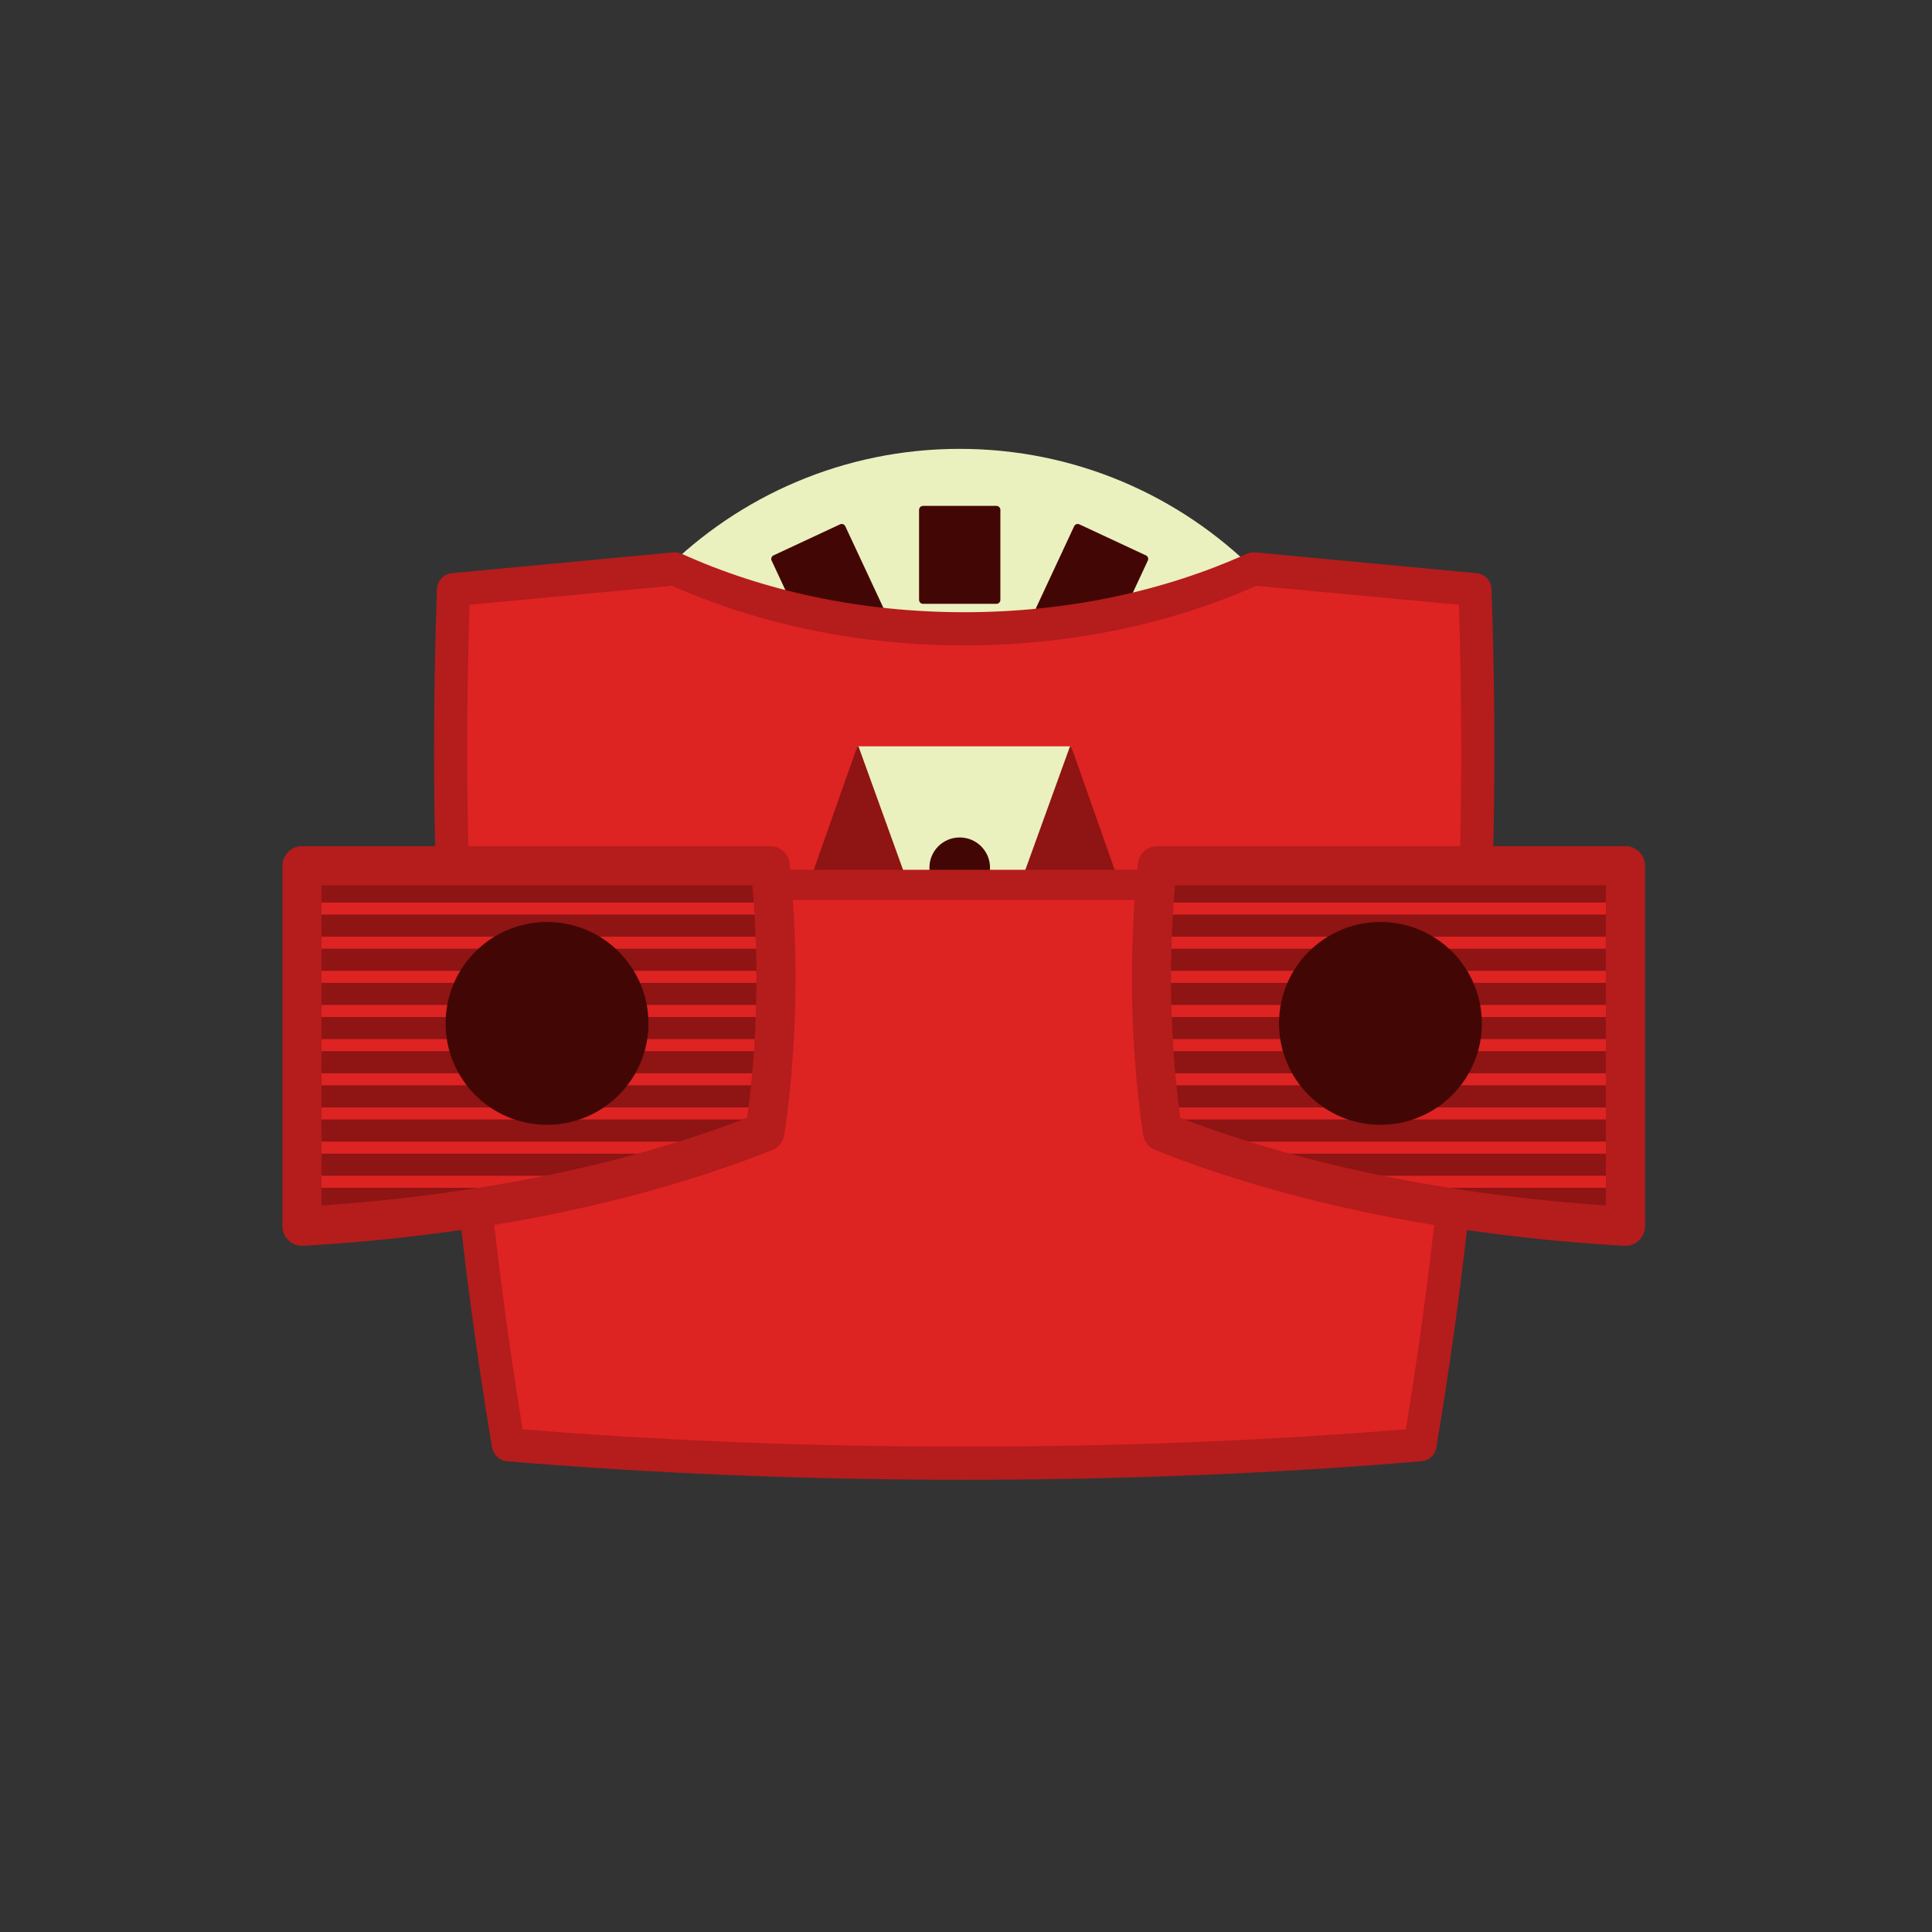 <?xml version="1.0" encoding="UTF-8" standalone="no"?>
<!-- Created with Inkscape (http://www.inkscape.org/) -->

<svg
   xmlns:dc="http://purl.org/dc/elements/1.1/"
   xmlns:cc="http://creativecommons.org/ns#"
   xmlns:rdf="http://www.w3.org/1999/02/22-rdf-syntax-ns#"
   xmlns:svg="http://www.w3.org/2000/svg"
   xmlns="http://www.w3.org/2000/svg"
   xmlns:sodipodi="http://sodipodi.sourceforge.net/DTD/sodipodi-0.dtd"
   xmlns:inkscape="http://www.inkscape.org/namespaces/inkscape"
   height="200"
   width="200"
   viewBox="0 0 200 200"
   id="svg2"
   version="1.1"
   inkscape:version="0.91 r13725"
   sodipodi:docname="flitspaal.svg">
  <rect x="0" y="0" width="200" height="200" fill="#333333" stroke="none"/>
  <defs
     id="defs8">
    <g
       id="g3218">
      <symbol
         id="glyph0-0"
         overflow="visible"
         style="overflow:visible">
        <path
           id="path3221"
           d="m 0,0 6,0 0,-8.406 -6,0 z m 3,-4.734 -2.047,-3.062 4.094,0 z m 0.359,0.531 2.047,-3.062 0,6.125 z M 0.953,-0.594 3,-3.656 l 2.047,3.062 z m -0.359,-6.672 2.047,3.062 -2.047,3.062 z m 0,0"
           style="stroke:none"
           inkscape:connector-curvature="0" />
      </symbol>
      <symbol
         id="glyph0-1"
         overflow="visible"
         style="overflow:visible">
        <path
           id="path3224"
           d="m 2.828,0 1.031,0 0,-7.797 -0.906,0 -1.703,0.906 0.203,0.812 1.359,-0.734 0.016,0 z m 0,0"
           style="stroke:none"
           inkscape:connector-curvature="0" />
      </symbol>
      <symbol
         id="glyph0-2"
         overflow="visible"
         style="overflow:visible">
        <path
           id="path3227"
           d="m 1.328,0.125 c 0.453,0 0.719,-0.312 0.719,-0.75 0,-0.438 -0.281,-0.75 -0.703,-0.75 -0.422,0 -0.719,0.312 -0.719,0.75 0,0.438 0.281,0.75 0.688,0.75 z m 0,0"
           style="stroke:none"
           inkscape:connector-curvature="0" />
      </symbol>
      <symbol
         id="glyph0-3"
         overflow="visible"
         style="overflow:visible">
        <path
           id="path3230"
           d=""
           style="stroke:none"
           inkscape:connector-curvature="0" />
      </symbol>
      <symbol
         id="glyph0-4"
         overflow="visible"
         style="overflow:visible">
        <path
           id="path3233"
           d="m 4.844,-8.516 0,3.469 -0.031,0 C 4.547,-5.516 3.953,-5.938 3.062,-5.938 c -1.422,0 -2.625,1.188 -2.609,3.125 0,1.75 1.078,2.938 2.484,2.938 0.953,0 1.656,-0.484 1.984,-1.141 l 0.016,0 L 4.984,0 5.938,0 C 5.906,-0.391 5.891,-0.984 5.891,-1.5 l 0,-7.016 z m 0,6.078 c 0,0.172 -0.016,0.312 -0.062,0.453 C 4.594,-1.188 3.953,-0.719 3.234,-0.719 2.094,-0.719 1.531,-1.688 1.531,-2.875 c 0,-1.281 0.641,-2.234 1.734,-2.234 0.797,0 1.359,0.547 1.516,1.219 0.047,0.141 0.062,0.312 0.062,0.453 z m 0,0"
           style="stroke:none"
           inkscape:connector-curvature="0" />
      </symbol>
      <symbol
         id="glyph0-5"
         overflow="visible"
         style="overflow:visible">
        <path
           id="path3236"
           d="m 5.547,-2.719 c 0.016,-0.094 0.031,-0.266 0.031,-0.484 0,-1.062 -0.5,-2.734 -2.391,-2.734 -1.703,0 -2.734,1.375 -2.734,3.125 0,1.75 1.078,2.938 2.859,2.938 0.922,0 1.562,-0.203 1.938,-0.359 L 5.062,-1 c -0.391,0.172 -0.844,0.297 -1.609,0.297 -1.047,0 -1.969,-0.578 -1.984,-2.016 z m -4.078,-0.75 c 0.094,-0.734 0.562,-1.719 1.625,-1.719 1.188,0 1.484,1.047 1.469,1.719 z m 0,0"
           style="stroke:none"
           inkscape:connector-curvature="0" />
      </symbol>
      <symbol
         id="glyph0-6"
         overflow="visible"
         style="overflow:visible">
        <path
           id="path3239"
           d="M 4.844,-1.016 C 4.531,-0.875 4.141,-0.719 3.547,-0.719 c -1.156,0 -2.016,-0.828 -2.016,-2.172 0,-1.219 0.719,-2.203 2.047,-2.203 0.578,0 0.969,0.141 1.219,0.281 l 0.25,-0.812 C 4.75,-5.766 4.203,-5.922 3.578,-5.922 c -1.891,0 -3.125,1.297 -3.125,3.078 0,1.781 1.141,2.969 2.891,2.969 0.781,0 1.391,-0.203 1.672,-0.344 z m 0,0"
           style="stroke:none"
           inkscape:connector-curvature="0" />
      </symbol>
      <symbol
         id="glyph0-7"
         overflow="visible"
         style="overflow:visible">
        <path
           id="path3242"
           d="m 0.875,0 1.047,0 0,-3.094 c 0,-0.188 0.016,-0.344 0.047,-0.5 0.141,-0.781 0.672,-1.344 1.422,-1.344 0.141,0 0.25,0 0.359,0.031 l 0,-1 C 3.641,-5.922 3.562,-5.938 3.438,-5.938 c -0.703,0 -1.344,0.484 -1.594,1.266 l -0.062,0 L 1.75,-5.812 l -0.922,0 C 0.859,-5.266 0.875,-4.688 0.875,-4 Z m 0,0"
           style="stroke:none"
           inkscape:connector-curvature="0" />
      </symbol>
      <symbol
         id="glyph0-8"
         overflow="visible"
         style="overflow:visible">
        <path
           id="path3245"
           d="m 4.953,-3.562 c 0,-1.172 -0.422,-2.375 -2.203,-2.375 -0.734,0 -1.438,0.203 -1.906,0.516 l 0.234,0.688 c 0.406,-0.25 0.969,-0.422 1.516,-0.422 1.188,0 1.312,0.859 1.312,1.344 l 0,0.109 c -2.234,0 -3.484,0.766 -3.484,2.172 0,0.828 0.594,1.656 1.781,1.656 0.828,0 1.438,-0.406 1.766,-0.859 l 0.047,0 L 4.094,0 5.047,0 c -0.062,-0.391 -0.094,-0.891 -0.094,-1.391 z M 3.938,-1.953 c 0,0.109 -0.031,0.219 -0.062,0.328 -0.172,0.5 -0.641,0.984 -1.406,0.984 -0.531,0 -1,-0.328 -1,-1.016 0,-1.125 1.312,-1.328 2.469,-1.312 z m 0,0"
           style="stroke:none"
           inkscape:connector-curvature="0" />
      </symbol>
      <symbol
         id="glyph0-9"
         overflow="visible"
         style="overflow:visible">
        <path
           id="path3248"
           d="m 0.469,-0.281 c 0.406,0.25 1,0.406 1.625,0.406 1.391,0 2.172,-0.719 2.172,-1.75 0,-0.859 -0.516,-1.359 -1.516,-1.75 -0.766,-0.281 -1.109,-0.5 -1.109,-0.984 0,-0.422 0.344,-0.781 0.969,-0.781 0.547,0 0.969,0.188 1.188,0.328 L 4.062,-5.578 C 3.75,-5.766 3.234,-5.938 2.641,-5.938 c -1.25,0 -2,0.766 -2,1.703 0,0.688 0.484,1.266 1.531,1.641 0.781,0.297 1.078,0.562 1.078,1.062 0,0.484 -0.359,0.875 -1.125,0.875 -0.531,0 -1.078,-0.219 -1.391,-0.422 z m 0,0"
           style="stroke:none"
           inkscape:connector-curvature="0" />
      </symbol>
      <symbol
         id="glyph0-10"
         overflow="visible"
         style="overflow:visible">
        <path
           id="path3251"
           d="m 0.875,0 1.062,0 0,-3.5 c 0,-0.203 0,-0.359 0.062,-0.516 0.203,-0.562 0.734,-1.047 1.422,-1.047 1,0 1.344,0.797 1.344,1.719 l 0,3.344 1.047,0 0,-3.453 c 0,-2 -1.234,-2.484 -2.016,-2.484 -0.406,0 -0.766,0.125 -1.078,0.297 -0.328,0.188 -0.594,0.438 -0.766,0.75 l -0.016,0 0,-3.625 -1.062,0 z m 0,0"
           style="stroke:none"
           inkscape:connector-curvature="0" />
      </symbol>
      <symbol
         id="glyph0-11"
         overflow="visible"
         style="overflow:visible">
        <path
           id="path3254"
           d="m 5.516,0 0,-0.875 -3.5,0 0,-0.031 0.625,-0.562 c 1.641,-1.594 2.688,-2.75 2.688,-4.188 0,-1.125 -0.703,-2.281 -2.391,-2.281 -0.891,0 -1.672,0.344 -2.203,0.797 l 0.328,0.75 c 0.359,-0.312 0.953,-0.672 1.656,-0.672 1.172,0 1.547,0.734 1.547,1.531 0,1.172 -0.906,2.188 -2.891,4.078 l -0.828,0.812 0,0.641 z m 0,0"
           style="stroke:none"
           inkscape:connector-curvature="0" />
      </symbol>
      <symbol
         id="glyph0-12"
         overflow="visible"
         style="overflow:visible">
        <path
           id="path3257"
           d="m 1.922,-8.516 -1.047,0 0,8.516 1.047,0 0,-2.188 0.531,-0.594 L 4.469,0 5.75,0 3.188,-3.422 l 2.25,-2.391 -1.281,0 -1.703,2.016 C 2.297,-3.594 2.094,-3.344 1.938,-3.141 l -0.016,0 z m 0,0"
           style="stroke:none"
           inkscape:connector-curvature="0" />
      </symbol>
      <symbol
         id="glyph0-13"
         overflow="visible"
         style="overflow:visible">
        <path
           id="path3260"
           d="m 0.875,0 1.062,0 0,-8.516 -1.062,0 z m 0,0"
           style="stroke:none"
           inkscape:connector-curvature="0" />
      </symbol>
      <symbol
         id="glyph0-14"
         overflow="visible"
         style="overflow:visible">
        <path
           id="path3263"
           d="m 5.828,-4.219 c 0,-0.703 0.031,-1.172 0.047,-1.594 l -0.922,0 -0.047,0.875 -0.016,0 c -0.266,-0.469 -0.812,-1 -1.812,-1 -1.344,0 -2.625,1.109 -2.625,3.078 0,1.609 1.031,2.828 2.469,2.828 0.906,0 1.531,-0.422 1.859,-0.969 l 0.016,0 0,0.656 c 0,1.453 -0.781,2.031 -1.875,2.031 -0.719,0 -1.312,-0.219 -1.703,-0.469 l -0.266,0.812 c 0.469,0.312 1.25,0.484 1.938,0.484 C 3.625,2.516 4.438,2.344 5,1.812 5.562,1.312 5.828,0.484 5.828,-0.844 Z m -1.047,1.75 c 0,0.172 -0.016,0.375 -0.078,0.562 -0.234,0.672 -0.812,1.078 -1.469,1.078 -1.141,0 -1.703,-0.953 -1.703,-2.094 0,-1.344 0.719,-2.188 1.719,-2.188 0.766,0 1.281,0.5 1.484,1.109 0.047,0.141 0.047,0.297 0.047,0.484 z m 0,0"
           style="stroke:none"
           inkscape:connector-curvature="0" />
      </symbol>
      <symbol
         id="glyph0-15"
         overflow="visible"
         style="overflow:visible">
        <path
           id="path3266"
           d="m 0.5,-0.391 c 0.391,0.25 1.156,0.516 2.031,0.516 1.875,0 2.844,-1.078 2.844,-2.328 0,-1.094 -0.781,-1.812 -1.734,-2.016 l 0,-0.016 c 0.953,-0.344 1.438,-1.031 1.438,-1.844 0,-0.938 -0.703,-1.859 -2.234,-1.859 -0.844,0 -1.625,0.312 -2.047,0.609 l 0.281,0.766 c 0.344,-0.234 0.938,-0.516 1.562,-0.516 0.969,0 1.375,0.547 1.375,1.172 0,0.922 -0.984,1.328 -1.75,1.328 l -0.578,0 0,0.781 0.578,0 c 1.016,0 2,0.469 2.016,1.562 0.016,0.656 -0.406,1.516 -1.766,1.516 -0.734,0 -1.422,-0.297 -1.719,-0.5 z m 0,0"
           style="stroke:none"
           inkscape:connector-curvature="0" />
      </symbol>
      <symbol
         id="glyph0-16"
         overflow="visible"
         style="overflow:visible">
        <path
           id="path3269"
           d="m 1.109,-6.875 0,1.062 -0.891,0 0,0.812 0.891,0 0,3.156 c 0,0.688 0.109,1.203 0.422,1.516 0.25,0.297 0.641,0.453 1.125,0.453 0.422,0 0.734,-0.062 0.938,-0.156 L 3.547,-0.812 C 3.391,-0.766 3.234,-0.75 2.938,-0.75 2.359,-0.75 2.141,-1.156 2.141,-1.875 l 0,-3.125 1.516,0 0,-0.812 -1.516,0 0,-1.391 z m 0,0"
           style="stroke:none"
           inkscape:connector-curvature="0" />
      </symbol>
      <symbol
         id="glyph0-17"
         overflow="visible"
         style="overflow:visible">
        <path
           id="path3272"
           d="m 0.875,0 1.062,0 0,-3.484 c 0,-0.188 0.016,-0.375 0.062,-0.5 0.188,-0.594 0.719,-1.078 1.422,-1.078 1,0 1.344,0.781 1.344,1.719 l 0,3.344 1.047,0 0,-3.469 c 0,-1.984 -1.234,-2.469 -2.047,-2.469 -0.953,0 -1.625,0.531 -1.922,1.094 l -0.016,0 -0.062,-0.969 -0.938,0 C 0.859,-5.328 0.875,-4.844 0.875,-4.234 Z m 0,0"
           style="stroke:none"
           inkscape:connector-curvature="0" />
      </symbol>
      <symbol
         id="glyph0-18"
         overflow="visible"
         style="overflow:visible">
        <path
           id="path3275"
           d="m 1.938,0 0,-5.812 -1.062,0 0,5.812 z M 1.406,-8.094 c -0.391,0 -0.656,0.281 -0.656,0.656 0,0.359 0.266,0.641 0.625,0.641 0.422,0 0.688,-0.281 0.672,-0.641 0,-0.375 -0.25,-0.656 -0.641,-0.656 z m 0,0"
           style="stroke:none"
           inkscape:connector-curvature="0" />
      </symbol>
      <symbol
         id="glyph0-19"
         overflow="visible"
         style="overflow:visible">
        <path
           id="path3278"
           d="m 4.797,0 0,-2.125 1.094,0 0,-0.828 -1.094,0 0,-4.844 -1.141,0 -3.469,4.984 0,0.688 3.609,0 0,2.125 z M 1.25,-2.953 1.25,-2.969 3.156,-5.625 C 3.375,-5.984 3.562,-6.328 3.797,-6.781 l 0.047,0 C 3.812,-6.375 3.797,-5.969 3.797,-5.562 l 0,2.609 z m 0,0"
           style="stroke:none"
           inkscape:connector-curvature="0" />
      </symbol>
      <symbol
         id="glyph0-20"
         overflow="visible"
         style="overflow:visible">
        <path
           id="path3281"
           d="M 0.156,-5.812 2.359,0 3.375,0 l 2.281,-5.812 -1.109,0 -1.125,3.266 c -0.188,0.531 -0.359,1.016 -0.5,1.484 l -0.031,0 c -0.125,-0.469 -0.281,-0.953 -0.469,-1.484 L 1.281,-5.812 Z m 0,0"
           style="stroke:none"
           inkscape:connector-curvature="0" />
      </symbol>
      <symbol
         id="glyph0-21"
         overflow="visible"
         style="overflow:visible">
        <path
           id="path3284"
           d="m 3.344,-5.938 c -1.609,0 -2.891,1.141 -2.891,3.078 0,1.844 1.219,2.984 2.781,2.984 C 4.641,0.125 6.125,-0.797 6.125,-2.953 6.125,-4.734 5,-5.938 3.344,-5.938 Z M 3.312,-5.141 c 1.25,0 1.734,1.234 1.734,2.219 0,1.312 -0.75,2.266 -1.766,2.266 -1.031,0 -1.75,-0.969 -1.75,-2.234 0,-1.109 0.531,-2.25 1.781,-2.25 z m 0,0"
           style="stroke:none"
           inkscape:connector-curvature="0" />
      </symbol>
      <symbol
         id="glyph0-22"
         overflow="visible"
         style="overflow:visible">
        <path
           id="path3287"
           d="M 0.219,-5.812 1.969,0 2.922,0 3.859,-2.766 C 4.062,-3.391 4.25,-3.984 4.391,-4.688 l 0.031,0 C 4.562,-4 4.734,-3.422 4.938,-2.766 L 5.812,0 l 0.969,0 1.875,-5.812 -1.047,0 -0.828,2.922 c -0.188,0.688 -0.344,1.297 -0.438,1.875 l -0.047,0 C 6.172,-1.594 6,-2.203 5.781,-2.906 L 4.891,-5.812 4,-5.812 3.047,-2.859 C 2.859,-2.219 2.656,-1.594 2.531,-1.016 l -0.031,0 c -0.109,-0.594 -0.266,-1.188 -0.438,-1.844 L 1.297,-5.812 Z m 0,0"
           style="stroke:none"
           inkscape:connector-curvature="0" />
      </symbol>
      <symbol
         id="glyph0-23"
         overflow="visible"
         style="overflow:visible">
        <path
           id="path3290"
           d="m 0.875,2.375 1.047,0 0,-3.156 0.016,0 C 2.297,-0.203 2.969,0.125 3.734,0.125 5.094,0.125 6.375,-0.906 6.375,-2.984 6.375,-4.75 5.312,-5.938 3.906,-5.938 c -0.938,0 -1.625,0.422 -2.062,1.125 l -0.016,0 -0.047,-1 -0.953,0 C 0.859,-5.25 0.875,-4.656 0.875,-3.906 Z m 1.047,-5.734 c 0,-0.141 0.031,-0.297 0.062,-0.438 0.219,-0.781 0.891,-1.297 1.609,-1.297 1.109,0 1.719,0.984 1.719,2.156 0,1.328 -0.641,2.234 -1.766,2.234 -0.75,0 -1.391,-0.5 -1.578,-1.234 C 1.938,-2.062 1.922,-2.203 1.922,-2.359 Z m 0,0"
           style="stroke:none"
           inkscape:connector-curvature="0" />
      </symbol>
      <symbol
         id="glyph0-24"
         overflow="visible"
         style="overflow:visible">
        <path
           id="path3293"
           d="m 5.203,-7.797 -3.734,0 L 0.953,-4.062 C 1.25,-4.094 1.594,-4.141 2.047,-4.141 c 1.547,0 2.219,0.719 2.234,1.734 0,1.031 -0.844,1.688 -1.844,1.688 -0.703,0 -1.344,-0.234 -1.672,-0.438 L 0.5,-0.344 C 0.875,-0.109 1.594,0.125 2.453,0.125 c 1.688,0 2.906,-1.141 2.906,-2.656 0,-0.984 -0.516,-1.656 -1.125,-2 C 3.75,-4.828 3.156,-4.953 2.562,-4.953 c -0.297,0 -0.469,0.016 -0.641,0.047 l 0.297,-2 2.984,0 z m 0,0"
           style="stroke:none"
           inkscape:connector-curvature="0" />
      </symbol>
      <symbol
         id="glyph0-25"
         overflow="visible"
         style="overflow:visible">
        <path
           id="path3296"
           d="m 0.875,0 1.031,0 0,-3.5 c 0,-0.188 0.031,-0.359 0.078,-0.516 0.172,-0.531 0.656,-1.062 1.312,-1.062 0.812,0 1.219,0.672 1.219,1.594 l 0,3.484 1.031,0 0,-3.594 c 0,-0.188 0.031,-0.375 0.078,-0.516 0.188,-0.516 0.656,-0.969 1.25,-0.969 0.859,0 1.266,0.672 1.266,1.797 l 0,3.281 1.031,0 0,-3.422 c 0,-2.016 -1.141,-2.516 -1.906,-2.516 -0.562,0 -0.938,0.141 -1.297,0.406 -0.234,0.172 -0.453,0.438 -0.641,0.75 l -0.031,0 c -0.25,-0.672 -0.844,-1.156 -1.641,-1.156 -0.953,0 -1.5,0.516 -1.812,1.062 l -0.047,0 L 1.75,-5.812 l -0.922,0 C 0.859,-5.328 0.875,-4.844 0.875,-4.234 Z m 0,0"
           style="stroke:none"
           inkscape:connector-curvature="0" />
      </symbol>
      <symbol
         id="glyph0-26"
         overflow="visible"
         style="overflow:visible">
        <path
           id="path3299"
           d="m 5.734,-5.812 -1.047,0 0,3.562 c 0,0.203 -0.047,0.391 -0.109,0.547 C 4.391,-1.234 3.906,-0.75 3.188,-0.75 2.234,-0.75 1.891,-1.484 1.891,-2.594 l 0,-3.219 -1.047,0 0,3.406 c 0,2.031 1.094,2.531 2,2.531 1.031,0 1.641,-0.609 1.922,-1.078 l 0.016,0 L 4.844,0 5.781,0 C 5.75,-0.453 5.734,-0.984 5.734,-1.578 Z m 0,0"
           style="stroke:none"
           inkscape:connector-curvature="0" />
      </symbol>
      <symbol
         id="glyph0-27"
         overflow="visible"
         style="overflow:visible">
        <path
           id="path3302"
           d="m 0.797,0.484 3.359,-8.703 -0.812,0 -3.359,8.703 z m 0,0"
           style="stroke:none"
           inkscape:connector-curvature="0" />
      </symbol>
      <symbol
         id="glyph0-28"
         overflow="visible"
         style="overflow:visible">
        <path
           id="path3305"
           d="m 4.984,-7.922 c -0.188,0 -0.453,0.016 -0.766,0.062 -0.984,0.125 -1.844,0.516 -2.484,1.156 -0.781,0.766 -1.328,1.969 -1.328,3.516 0,2.031 1.094,3.312 2.766,3.312 1.609,0 2.594,-1.312 2.594,-2.734 0,-1.531 -0.984,-2.531 -2.359,-2.531 -0.859,0 -1.516,0.406 -1.875,0.906 l -0.047,0 c 0.188,-1.281 1.062,-2.5 2.719,-2.781 C 4.5,-7.062 4.781,-7.062 4.984,-7.062 Z m -1.812,7.234 c -1.109,0 -1.703,-0.938 -1.719,-2.234 0,-0.188 0.047,-0.344 0.125,-0.469 0.281,-0.562 0.875,-0.953 1.5,-0.953 0.984,0 1.609,0.672 1.609,1.781 0,1.125 -0.609,1.875 -1.5,1.875 z m 0,0"
           style="stroke:none"
           inkscape:connector-curvature="0" />
      </symbol>
      <symbol
         id="glyph0-29"
         overflow="visible"
         style="overflow:visible">
        <path
           id="path3308"
           d="M -0.438,2.531 C 0.125,2.531 0.906,2.344 1.375,1.875 1.891,1.344 2.062,0.609 2.062,-0.516 l 0,-5.297 -1.047,0 0,4.891 c 0,1.391 -0.109,1.859 -0.406,2.188 -0.25,0.266 -0.672,0.406 -1.156,0.438 z m 1.984,-10.625 C 1.156,-8.094 0.875,-7.812 0.875,-7.438 c 0,0.344 0.25,0.641 0.656,0.641 0.406,0 0.672,-0.297 0.656,-0.641 0,-0.375 -0.25,-0.656 -0.641,-0.656 z m 0,0"
           style="stroke:none"
           inkscape:connector-curvature="0" />
      </symbol>
      <symbol
         id="glyph0-30"
         overflow="visible"
         style="overflow:visible">
        <path
           id="path3311"
           d="m 0.688,-7.797 0,0.875 3.812,0 0,0.016 L 1.109,0 l 1.094,0 3.406,-7.109 0,-0.688 z m 0,0"
           style="stroke:none"
           inkscape:connector-curvature="0" />
      </symbol>
      <symbol
         id="glyph0-31"
         overflow="visible"
         style="overflow:visible">
        <path
           id="path3314"
           d="m 0.219,0 4.719,0 0,-0.844 -3.406,0 0,-0.016 c 0.266,-0.297 0.516,-0.594 0.75,-0.922 L 4.875,-5.141 4.891,-5.812 l -4.438,0 0,0.859 3.141,0 0,0.016 c -0.25,0.312 -0.5,0.594 -0.75,0.906 l -2.625,3.422 z m 0,0"
           style="stroke:none"
           inkscape:connector-curvature="0" />
      </symbol>
      <symbol
         id="glyph0-32"
         overflow="visible"
         style="overflow:visible">
        <path
           id="path3317"
           d="M 1.984,-4.062 C 1.031,-3.656 0.438,-2.969 0.438,-1.984 c 0,1.141 0.984,2.109 2.625,2.109 1.484,0 2.656,-0.906 2.656,-2.266 0,-0.938 -0.609,-1.625 -1.578,-2.016 l 0,-0.031 c 0.953,-0.453 1.281,-1.172 1.281,-1.828 0,-0.969 -0.75,-1.922 -2.266,-1.922 -1.375,0 -2.406,0.844 -2.406,2.078 0,0.672 0.359,1.344 1.234,1.75 z m 1.094,3.422 c -0.984,0 -1.594,-0.688 -1.547,-1.484 0,-0.75 0.484,-1.344 1.391,-1.609 1.062,0.297 1.719,0.766 1.719,1.703 0,0.797 -0.609,1.391 -1.562,1.391 z m 0.016,-6.531 c 0.953,0 1.328,0.641 1.328,1.266 0,0.703 -0.516,1.188 -1.188,1.422 -0.906,-0.25 -1.5,-0.656 -1.5,-1.438 0,-0.672 0.484,-1.25 1.359,-1.25 z m 0,0"
           style="stroke:none"
           inkscape:connector-curvature="0" />
      </symbol>
      <symbol
         id="glyph0-33"
         overflow="visible"
         style="overflow:visible">
        <path
           id="path3320"
           d="m 4.844,2.375 1.047,0 0,-6.594 c 0,-0.594 0.016,-1.094 0.031,-1.594 l -0.984,0 -0.047,0.875 -0.016,0 c -0.297,-0.562 -0.891,-1 -1.797,-1 -1.219,0 -2.625,0.953 -2.625,3.125 0,1.766 1.109,2.938 2.469,2.938 0.938,0 1.578,-0.453 1.891,-1.031 l 0.031,0 z m 0,-4.734 c 0,0.156 -0.047,0.359 -0.094,0.5 -0.234,0.734 -0.828,1.156 -1.516,1.156 -1.156,0 -1.703,-1.016 -1.703,-2.172 0,-1.297 0.656,-2.219 1.75,-2.219 0.781,0 1.344,0.547 1.5,1.188 0.047,0.141 0.062,0.312 0.062,0.453 z m 0,0"
           style="stroke:none"
           inkscape:connector-curvature="0" />
      </symbol>
      <symbol
         id="glyph1-0"
         overflow="visible"
         style="overflow:visible">
        <path
           id="path3323"
           d="m 0.422,0 0,-6.875 6.031,0 0,6.875 z m 5.609,-0.422 0,-6.031 -5.172,0 0,6.031 z m 0,0"
           style="stroke:none"
           inkscape:connector-curvature="0" />
      </symbol>
      <symbol
         id="glyph1-1"
         overflow="visible"
         style="overflow:visible">
        <path
           id="path3326"
           d="m 1.656,-1.453 c 0,0.406 -0.027,0.695 -0.078,0.859 -0.023,0.086 -0.055,0.164 -0.094,0.234 -0.043,0.062 -0.094,0.125 -0.156,0.188 -0.105,0.094 -0.23,0.164 -0.375,0.203 -0.148,0.039 -0.324,0.062 -0.531,0.062 l -0.328,0 0,-0.797 0.047,0.016 0.109,0 c 0.195,0 0.332,-0.047 0.406,-0.141 0.082,-0.094 0.125,-0.289 0.125,-0.594 l 0,-3.766 0.875,0 z m 0,0"
           style="stroke:none"
           inkscape:connector-curvature="0" />
      </symbol>
      <symbol
         id="glyph1-2"
         overflow="visible"
         style="overflow:visible">
        <path
           id="path3329"
           d="m 3.156,-1.625 c 0,0.605 -0.109,1.047 -0.328,1.328 -0.219,0.273 -0.57,0.406 -1.047,0.406 -0.469,0 -0.812,-0.133 -1.031,-0.406 C 0.539,-0.578 0.438,-1.02 0.438,-1.625 l 0,-3.562 0.875,0 0,3.719 c 0,0.281 0.035,0.48 0.109,0.594 0.07,0.117 0.191,0.172 0.359,0.172 0.164,0 0.289,-0.055 0.375,-0.172 0.031,-0.062 0.055,-0.141 0.078,-0.234 0.02,-0.102 0.031,-0.238 0.031,-0.406 l 0,-3.672 0.891,0 z m 0,0"
           style="stroke:none"
           inkscape:connector-curvature="0" />
      </symbol>
      <symbol
         id="glyph1-3"
         overflow="visible"
         style="overflow:visible">
        <path
           id="path3332"
           d="M 0.234,-1.359 1.031,-1.469 c 0.039,0.262 0.109,0.461 0.203,0.594 0.102,0.125 0.234,0.188 0.391,0.188 0.145,0 0.266,-0.047 0.359,-0.141 0.094,-0.094 0.141,-0.219 0.141,-0.375 0,-0.281 -0.312,-0.695 -0.938,-1.25 l -0.203,-0.188 C 0.773,-2.828 0.613,-3.035 0.5,-3.266 0.395,-3.504 0.344,-3.75 0.344,-4 c 0,-0.363 0.117,-0.664 0.359,-0.906 0.125,-0.113 0.258,-0.203 0.406,-0.266 0.156,-0.062 0.328,-0.094 0.516,-0.094 0.363,0 0.648,0.109 0.859,0.328 0.219,0.211 0.352,0.512 0.406,0.906 l -0.797,0.125 C 2.07,-4.113 2.016,-4.27 1.922,-4.375 c -0.086,-0.113 -0.188,-0.172 -0.312,-0.172 -0.137,0 -0.246,0.047 -0.328,0.141 -0.086,0.094 -0.125,0.219 -0.125,0.375 0,0.137 0.035,0.273 0.109,0.406 0.07,0.125 0.238,0.309 0.5,0.547 L 1.938,-2.922 C 2.613,-2.305 2.953,-1.75 2.953,-1.25 c 0,0.387 -0.125,0.711 -0.375,0.969 -0.25,0.25 -0.57,0.375 -0.953,0.375 -0.398,0 -0.719,-0.125 -0.969,-0.375 C 0.414,-0.539 0.273,-0.898 0.234,-1.359 Z m 0,0"
           style="stroke:none"
           inkscape:connector-curvature="0" />
      </symbol>
      <symbol
         id="glyph1-4"
         overflow="visible"
         style="overflow:visible">
        <path
           id="path3335"
           d="m 0.953,0 0,-4.406 -0.859,0 0,-0.781 2.594,0 0,0.781 -0.859,0 0,4.406 z m 0,0"
           style="stroke:none"
           inkscape:connector-curvature="0" />
      </symbol>
      <symbol
         id="glyph1-5"
         overflow="visible"
         style="overflow:visible">
        <path
           id="path3338"
           d="m 0.438,0 0,-5.188 1.156,0 0.578,2.734 c 0.02,0.105 0.039,0.258 0.062,0.453 0.02,0.117 0.035,0.242 0.047,0.375 0.008,0.125 0.016,0.234 0.016,0.328 0,-0.102 0.004,-0.191 0.016,-0.266 0.008,-0.281 0.016,-0.422 0.016,-0.422 0.02,-0.207 0.039,-0.367 0.062,-0.484 L 3,-5.188 l 1.125,0 0,5.188 -0.797,0 0,-3.344 0.016,-0.344 0.047,-0.781 -0.062,0.438 L 3.188,-3.375 2.5,0 2.062,0 1.375,-3.375 1.234,-4.031 1.156,-4.469 1.203,-3.688 1.219,-3.344 1.234,0 Z m 0,0"
           style="stroke:none"
           inkscape:connector-curvature="0" />
      </symbol>
      <symbol
         id="glyph1-6"
         overflow="visible"
         style="overflow:visible">
        <path
           id="path3341"
           d="m 1.203,-1.922 0.703,0 L 1.547,-4.344 Z M 0.062,0 l 0.953,-5.188 1.094,0 L 3.031,0 2.188,0 2.031,-1.125 1.062,-1.125 0.906,0 Z m 0,0"
           style="stroke:none"
           inkscape:connector-curvature="0" />
      </symbol>
      <symbol
         id="glyph1-7"
         overflow="visible"
         style="overflow:visible">
        <path
           id="path3344"
           d="m 1.312,-2.859 0.078,0.016 0.125,0 c 0.32,0 0.551,-0.062 0.688,-0.188 0.133,-0.133 0.203,-0.359 0.203,-0.672 0,-0.27 -0.07,-0.469 -0.203,-0.594 -0.137,-0.125 -0.352,-0.188 -0.641,-0.188 l -0.219,0 L 1.312,-4.469 Z M 3.297,0 l -0.875,0 -0.625,-2.156 -0.172,0.016 -0.312,0 0,2.141 -0.875,0 0,-5.188 1.156,0 c 0.332,0 0.582,0.023 0.75,0.062 0.164,0.043 0.312,0.117 0.438,0.219 0.156,0.117 0.281,0.289 0.375,0.516 0.094,0.219 0.141,0.465 0.141,0.734 0,0.312 -0.062,0.586 -0.188,0.812 -0.117,0.23 -0.293,0.414 -0.531,0.547 z m 0,0"
           style="stroke:none"
           inkscape:connector-curvature="0" />
      </symbol>
      <symbol
         id="glyph1-8"
         overflow="visible"
         style="overflow:visible">
        <path
           id="path3347"
           d="m 0.453,0 0,-5.188 0.875,0 0,5.188 z m 0,0"
           style="stroke:none"
           inkscape:connector-curvature="0" />
      </symbol>
      <symbol
         id="glyph1-9"
         overflow="visible"
         style="overflow:visible">
        <path
           id="path3350"
           d="m 0.438,0 0,-5.188 2.375,0 0,0.812 -1.5,0 0,1.297 1.156,0 0,0.812 -1.156,0 0,1.453 1.594,0 0,0.812 z m 0,0"
           style="stroke:none"
           inkscape:connector-curvature="0" />
      </symbol>
      <symbol
         id="glyph1-10"
         overflow="visible"
         style="overflow:visible">
        <path
           id="path3353"
           d="m 1.312,-0.766 0.219,0 c 0.176,0 0.305,-0.008 0.391,-0.031 0.094,-0.031 0.164,-0.082 0.219,-0.156 0.094,-0.133 0.164,-0.332 0.219,-0.594 C 2.379,-1.68 2.395,-1.832 2.406,-2 c 0.008,-0.176 0.016,-0.375 0.016,-0.594 0,-0.438 -0.023,-0.785 -0.062,-1.047 -0.043,-0.258 -0.117,-0.457 -0.219,-0.594 -0.043,-0.07 -0.117,-0.125 -0.219,-0.156 C 1.828,-4.422 1.695,-4.438 1.531,-4.438 l -0.219,0 z M 0.438,0 l 0,-5.188 1.078,0 c 0.344,0 0.613,0.043 0.812,0.125 0.195,0.074 0.363,0.199 0.5,0.375 0.156,0.211 0.27,0.48 0.344,0.812 0.082,0.336 0.125,0.762 0.125,1.281 0,0.523 -0.039,0.949 -0.109,1.281 -0.074,0.336 -0.195,0.605 -0.359,0.812 -0.137,0.18 -0.305,0.309 -0.5,0.391 C 2.129,-0.035 1.859,0 1.516,0 Z m 0,0"
           style="stroke:none"
           inkscape:connector-curvature="0" />
      </symbol>
    </g>
    <filter
       height="1"
       width="1"
       y="0"
       x="0"
       filterUnits="objectBoundingBox"
       id="alpha">
      <feColorMatrix
         id="feColorMatrix3356"
         values="0 0 0 0 1 0 0 0 0 1 0 0 0 0 1 0 0 0 1 0"
         in="SourceGraphic"
         type="matrix" />
    </filter>
    <mask
       id="mask0">
      <g
         id="g3359"
         style="filter:url(#alpha)">
        <rect
           id="rect3361"
           style="fill:#000000;fill-opacity:0.5;stroke:none"
           height="841.89"
           width="595.276"
           y="0"
           x="0" />
      </g>
    </mask>
    <clipPath
       id="clip2">
      <path
         id="path3364"
         d="m 0.457,0.395 53.562,0 0,34.41 -53.562,0 z m 0,0"
         inkscape:connector-curvature="0" />
    </clipPath>
    <clipPath
       id="clip1">
      <rect
         id="rect3367"
         height="35"
         width="55"
         x="0"
         y="0" />
    </clipPath>
    <g
       clip-path="url(#clip1)"
       id="surface7274">
      <g
         id="g3370"
         clip-path="url(#clip2)"
         style="clip-rule:nonzero">
        <path
           id="path3372"
           d="m 16.484,33.668 c -0.75,0.66 -1.848,1.156 -2.695,1.137 -0.633,0 -1.219,-0.152 -1.746,-0.426 C 4.957,30.844 0.414,24.914 0.457,19.016 0.453,14.16 3.18,9.594 8.012,6.098 12.828,2.621 19.656,0.387 27.238,0.395 c 7.578,-0.008 14.406,2.227 19.223,5.703 4.832,3.496 7.559,8.062 7.555,12.918 0.047,5.898 -4.496,11.828 -11.562,15.352 -0.551,0.285 -1.133,0.438 -1.766,0.438 -0.805,0.02 -1.836,-0.426 -2.578,-1.035 L 36.395,33.027 31.816,29.836 28.727,29.035 24.148,28.875 21.594,30.793 18.293,33.027 Z m 0,0"
           style="fill:#0c5982;fill-opacity:1;fill-rule:nonzero;stroke:none"
           inkscape:connector-curvature="0" />
      </g>
    </g>
    <mask
       id="mask1">
      <g
         id="g3375"
         style="filter:url(#alpha)">
        <rect
           id="rect3377"
           style="fill:#000000;fill-opacity:0.7;stroke:none"
           height="841.89"
           width="595.276"
           y="0"
           x="0" />
      </g>
    </mask>
    <clipPath
       id="clip4">
      <path
         id="path3380"
         d="m 0.59,0.07 32.594,0 0,38.977 -32.594,0 z m 0,0"
         inkscape:connector-curvature="0" />
    </clipPath>
    <clipPath
       id="clip3">
      <rect
         id="rect3383"
         height="40"
         width="34"
         x="0"
         y="0" />
    </clipPath>
    <g
       clip-path="url(#clip3)"
       id="surface7277">
      <path
         id="path3386"
         d="m 18.359,38.082 -0.074,-36.664 -0.238,0 0.07,36.664 z m 0,0"
         style="fill:#858a7f;fill-opacity:1;fill-rule:nonzero;stroke:none"
         inkscape:connector-curvature="0" />
      <path
         id="path3388"
         d="m 19.676,38.023 -0.07,-36.672 -0.242,0 0.07,36.672 z m 0,0"
         style="fill:#858a7f;fill-opacity:1;fill-rule:nonzero;stroke:none"
         inkscape:connector-curvature="0" />
      <path
         id="path3390"
         d="m 20.988,37.73 -0.066,-36.031 -0.242,0 0.066,36.031 z m 0,0"
         style="fill:#858a7f;fill-opacity:1;fill-rule:nonzero;stroke:none"
         inkscape:connector-curvature="0" />
      <path
         id="path3392"
         d="m 22.305,37.379 -0.066,-35.336 -0.238,0 0.062,35.34 z m 0,0"
         style="fill:#858a7f;fill-opacity:1;fill-rule:nonzero;stroke:none"
         inkscape:connector-curvature="0" />
      <path
         id="path3394"
         d="M 23.617,36.621 23.555,2.801 23.316,2.797 23.375,36.621 Z m 0,0"
         style="fill:#858a7f;fill-opacity:1;fill-rule:nonzero;stroke:none"
         inkscape:connector-curvature="0" />
      <path
         id="path3396"
         d="M 24.934,35.516 24.871,3.375 l -0.242,0 0.062,32.141 z m 0,0"
         style="fill:#858a7f;fill-opacity:1;fill-rule:nonzero;stroke:none"
         inkscape:connector-curvature="0" />
      <path
         id="path3398"
         d="m 26.246,34.879 -0.055,-30.461 -0.242,0 0.055,30.457 z m 0,0"
         style="fill:#858a7f;fill-opacity:1;fill-rule:nonzero;stroke:none"
         inkscape:connector-curvature="0" />
      <path
         id="path3400"
         d="m 27.559,32.957 -0.051,-26.977 -0.238,-0.004 0.051,26.98 z m 0,0"
         style="fill:#858a7f;fill-opacity:1;fill-rule:nonzero;stroke:none"
         inkscape:connector-curvature="0" />
      <path
         id="path3402"
         d="m 28.871,31.219 -0.047,-24.488 -0.238,0.004 0.043,24.48 z m 0,0"
         style="fill:#858a7f;fill-opacity:1;fill-rule:nonzero;stroke:none"
         inkscape:connector-curvature="0" />
      <path
         id="path3404"
         d="m 30.184,29.586 -0.039,-20.363 -0.238,0.004 0.039,20.363 z m 0,0"
         style="fill:#858a7f;fill-opacity:1;fill-rule:nonzero;stroke:none"
         inkscape:connector-curvature="0" />
      <path
         id="path3406"
         d="m 17.043,38.316 c 0,0 -0.059,-30.039 -0.07,-36.898 l -0.238,-0.004 c 0.004,3.438 0.023,12.66 0.039,21.023 0.016,8.367 0.027,15.863 0.027,15.879 z m 0,0"
         style="fill:#858a7f;fill-opacity:1;fill-rule:nonzero;stroke:none"
         inkscape:connector-curvature="0" />
      <path
         id="path3408"
         d="m 15.727,38.141 -0.07,-36.664 -0.238,0 0.066,36.668 z m 0,0"
         style="fill:#858a7f;fill-opacity:1;fill-rule:nonzero;stroke:none"
         inkscape:connector-curvature="0" />
      <path
         id="path3410"
         d="m 14.41,37.914 -0.066,-36.316 -0.242,0.004 0.066,36.312 z m 0,0"
         style="fill:#858a7f;fill-opacity:1;fill-rule:nonzero;stroke:none"
         inkscape:connector-curvature="0" />
      <path
         id="path3412"
         d="m 13.098,37.512 -0.07,-35.738 -0.242,0 0.07,35.734 z m 0,0"
         style="fill:#858a7f;fill-opacity:1;fill-rule:nonzero;stroke:none"
         inkscape:connector-curvature="0" />
      <path
         id="path3414"
         d="m 11.773,37.109 -0.059,-34.695 -0.242,-0.004 0.062,34.695 z m 0,0"
         style="fill:#858a7f;fill-opacity:1;fill-rule:nonzero;stroke:none"
         inkscape:connector-curvature="0" />
      <path
         id="path3416"
         d="m 10.461,36.645 -0.062,-33.707 -0.242,0 0.062,33.707 z m 0,0"
         style="fill:#858a7f;fill-opacity:1;fill-rule:nonzero;stroke:none"
         inkscape:connector-curvature="0" />
      <path
         id="path3418"
         d="m 9.145,35.602 c 0,0 -0.043,-23.234 -0.059,-32.137 l 0,-0.004 -0.242,0.004 c 0.016,8.902 0.059,32.141 0.059,32.141 z m 0,0"
         style="fill:#858a7f;fill-opacity:1;fill-rule:nonzero;stroke:none"
         inkscape:connector-curvature="0" />
      <path
         id="path3420"
         d="M 7.824,35.086 7.77,4.164 l -0.242,0 0.059,30.922 z m 0,0"
         style="fill:#858a7f;fill-opacity:1;fill-rule:nonzero;stroke:none"
         inkscape:connector-curvature="0" />
      <path
         id="path3422"
         d="m 6.508,33.922 c 0,0 -0.031,-17.895 -0.051,-27.668 l -0.242,0 c 0.02,9.777 0.055,27.672 0.051,27.672 z m 0,0"
         style="fill:#858a7f;fill-opacity:1;fill-rule:nonzero;stroke:none"
         inkscape:connector-curvature="0" />
      <path
         id="path3424"
         d="M 5.191,31.492 5.145,7.879 l -0.238,0 0.043,23.613 z m 0,0"
         style="fill:#858a7f;fill-opacity:1;fill-rule:nonzero;stroke:none"
         inkscape:connector-curvature="0" />
      <path
         id="path3426"
         d="m 3.867,29.988 -0.035,-19.785 -0.238,0 0.039,19.785 z m 0,0"
         style="fill:#858a7f;fill-opacity:1;fill-rule:nonzero;stroke:none"
         inkscape:connector-curvature="0" />
      <path
         id="path3428"
         d="m 28.082,5.93 0,-0.238 -22.047,0.043 0,0.238 z m 0,0"
         style="fill:#858a7f;fill-opacity:1;fill-rule:nonzero;stroke:none"
         inkscape:connector-curvature="0" />
      <path
         id="path3430"
         d="m 28.312,7.25 0,-0.246 -22.855,0.047 -0.004,0.242 z m 0,0"
         style="fill:#858a7f;fill-opacity:1;fill-rule:nonzero;stroke:none"
         inkscape:connector-curvature="0" />
      <path
         id="path3432"
         d="m 29.301,8.559 0,-0.238 -25.062,0.047 0,0.242 z m 0,0"
         style="fill:#858a7f;fill-opacity:1;fill-rule:nonzero;stroke:none"
         inkscape:connector-curvature="0" />
      <path
         id="path3434"
         d="m 30.406,9.875 0,-0.242 L 3.312,9.688 3.316,9.926 Z m 0,0"
         style="fill:#858a7f;fill-opacity:1;fill-rule:nonzero;stroke:none"
         inkscape:connector-curvature="0" />
      <path
         id="path3436"
         d="M 30.934,11.191 30.93,10.949 3.086,11 l 0,0.242 z m 0,0"
         style="fill:#858a7f;fill-opacity:1;fill-rule:nonzero;stroke:none"
         inkscape:connector-curvature="0" />
      <path
         id="path3438"
         d="m 31.227,12.504 0,-0.238 -28.723,0.051 0,0.242 z m 0,0"
         style="fill:#858a7f;fill-opacity:1;fill-rule:nonzero;stroke:none"
         inkscape:connector-curvature="0" />
      <path
         id="path3440"
         d="m 31.629,13.82 0.004,-0.242 -29.473,0.059 0,0.238 z m 0,0"
         style="fill:#858a7f;fill-opacity:1;fill-rule:nonzero;stroke:none"
         inkscape:connector-curvature="0" />
      <path
         id="path3442"
         d="m 31.867,15.133 0,-0.238 -29.879,0.059 0.004,0.234 z m 0,0"
         style="fill:#858a7f;fill-opacity:1;fill-rule:nonzero;stroke:none"
         inkscape:connector-curvature="0" />
      <path
         id="path3444"
         d="m 32.508,16.449 0,-0.242 -30.922,0.059 0,0.242 z m 0,0"
         style="fill:#858a7f;fill-opacity:1;fill-rule:nonzero;stroke:none"
         inkscape:connector-curvature="0" />
      <path
         id="path3446"
         d="m 32.336,17.766 0,-0.238 -30.805,0.059 0,0.238 z m 0,0"
         style="fill:#858a7f;fill-opacity:1;fill-rule:nonzero;stroke:none"
         inkscape:connector-curvature="0" />
      <path
         id="path3448"
         d="m 32.516,19.082 -0.004,-0.242 -31.098,0.055 0.004,0.246 z m 0,0"
         style="fill:#858a7f;fill-opacity:1;fill-rule:nonzero;stroke:none"
         inkscape:connector-curvature="0" />
      <path
         id="path3450"
         d="m 32.574,20.395 0,-0.238 -31.098,0.055 0,0.242 z m 0,0"
         style="fill:#858a7f;fill-opacity:1;fill-rule:nonzero;stroke:none"
         inkscape:connector-curvature="0" />
      <path
         id="path3452"
         d="m 32.402,21.711 0,-0.242 -30.75,0.059 0,0.242 z m 0,0"
         style="fill:#858a7f;fill-opacity:1;fill-rule:nonzero;stroke:none"
         inkscape:connector-curvature="0" />
      <path
         id="path3454"
         d="m 32.059,23.027 0,-0.238 -30.461,0.055 0,0.238 z m 0,0"
         style="fill:#858a7f;fill-opacity:1;fill-rule:nonzero;stroke:none"
         inkscape:connector-curvature="0" />
      <path
         id="path3456"
         d="m 31.887,24.344 -0.004,-0.242 -29.938,0.055 0.004,0.242 z m 0,0"
         style="fill:#858a7f;fill-opacity:1;fill-rule:nonzero;stroke:none"
         inkscape:connector-curvature="0" />
      <path
         id="path3458"
         d="m 31.48,25.66 0,-0.242 -29.125,0.055 0,0.242 z m 0,0"
         style="fill:#858a7f;fill-opacity:1;fill-rule:nonzero;stroke:none"
         inkscape:connector-curvature="0" />
      <path
         id="path3460"
         d="m 31.078,26.977 0,-0.242 -28.43,0.055 0,0.242 z m 0,0"
         style="fill:#858a7f;fill-opacity:1;fill-rule:nonzero;stroke:none"
         inkscape:connector-curvature="0" />
      <path
         id="path3462"
         d="m 30.73,28.293 0,-0.238 -27.793,0.051 0.004,0.242 z m 0,0"
         style="fill:#858a7f;fill-opacity:1;fill-rule:nonzero;stroke:none"
         inkscape:connector-curvature="0" />
      <path
         id="path3464"
         d="m 29.691,29.609 0,-0.242 -25.758,0.055 -0.004,0.234 z m 0,0"
         style="fill:#858a7f;fill-opacity:1;fill-rule:nonzero;stroke:none"
         inkscape:connector-curvature="0" />
      <path
         id="path3466"
         d="m 29.578,30.926 -0.004,-0.242 -25.004,0.051 0.004,0.234 z m 0,0"
         style="fill:#858a7f;fill-opacity:1;fill-rule:nonzero;stroke:none"
         inkscape:connector-curvature="0" />
      <path
         id="path3468"
         d="m 28.246,32.242 0,-0.238 -22.57,0.043 0,0.238 z m 0,0"
         style="fill:#858a7f;fill-opacity:1;fill-rule:nonzero;stroke:none"
         inkscape:connector-curvature="0" />
      <path
         id="path3470"
         d="m 27.086,33.562 0,-0.242 -20.074,0.039 0,0.242 z m 0,0"
         style="fill:#858a7f;fill-opacity:1;fill-rule:nonzero;stroke:none"
         inkscape:connector-curvature="0" />
      <path
         id="path3472"
         d="m 25.641,34.879 -0.004,-0.242 -17.582,0.039 0.004,0.242 z m 0,0"
         style="fill:#858a7f;fill-opacity:1;fill-rule:nonzero;stroke:none"
         inkscape:connector-curvature="0" />
      <path
         id="path3474"
         d="m 24.246,36.195 0,-0.238 -14.676,0.031 0.004,0.238 z m 0,0"
         style="fill:#858a7f;fill-opacity:1;fill-rule:nonzero;stroke:none"
         inkscape:connector-curvature="0" />
      <g
         id="g3476"
         clip-path="url(#clip4)"
         style="clip-rule:nonzero">
        <path
           id="path3478"
           d="m 27.242,32.238 c 2.672,-3.23 4.34,-7.727 4.332,-12.703 -0.012,-4.98 -1.695,-9.469 -4.375,-12.688 C 24.508,3.621 20.863,1.68 16.852,1.688 12.844,1.695 9.203,3.652 6.527,6.887 3.859,10.117 2.188,14.609 2.199,19.59 c 0.008,4.977 1.695,9.465 4.375,12.688 2.684,3.223 6.336,5.168 10.34,5.164 4.012,-0.012 7.656,-1.973 10.328,-5.203 M 16.848,0.07 C 21.398,0.066 25.5,2.289 28.434,5.82 c 2.938,3.527 4.738,8.371 4.75,13.711 0.004,5.344 -1.773,10.191 -4.699,13.734 -2.918,3.535 -7.016,5.777 -11.562,5.781 -4.547,0.012 -8.652,-2.211 -11.582,-5.742 -2.938,-3.527 -4.738,-8.375 -4.75,-13.715 C 0.582,14.254 2.367,9.398 5.289,5.863 8.207,2.324 12.301,0.086 16.848,0.074 c 0,0 0.004,0.004 0,-0.004"
           style="fill:#858a7f;fill-opacity:1;fill-rule:nonzero;stroke:none"
           inkscape:connector-curvature="0" />
      </g>
    </g>
    <mask
       id="mask2">
      <g
         id="g3481"
         style="filter:url(#alpha)">
        <rect
           id="rect3483"
           style="fill:#000000;fill-opacity:0.9;stroke:none"
           height="841.89"
           width="595.276"
           y="0"
           x="0" />
      </g>
    </mask>
    <clipPath
       id="clip6">
      <path
         id="path3486"
         d="m 0.098,0.809 3.414,0 0,1.191 -3.414,0 z m 0,0"
         inkscape:connector-curvature="0" />
    </clipPath>
    <clipPath
       id="clip7">
      <path
         id="path3489"
         d="m 0.098,2 3.414,0 0,1 -3.414,0 z m 0,0"
         inkscape:connector-curvature="0" />
    </clipPath>
    <clipPath
       id="clip8">
      <path
         id="path3492"
         d="m 0.098,3 3.414,0 0,1.32 -3.414,0 z m 0,0"
         inkscape:connector-curvature="0" />
    </clipPath>
    <clipPath
       id="clip5">
      <rect
         id="rect3495"
         height="5"
         width="4"
         x="0"
         y="0" />
    </clipPath>
    <g
       clip-path="url(#clip5)"
       id="surface7280">
      <g
         id="g3498"
         clip-path="url(#clip6)"
         style="clip-rule:nonzero">
        <path
           id="path3500"
           d="m 3.504,0.816 -3.406,-0.008 0.004,0.625 3.406,0.008 z m 0,0"
           style="fill:#fffdf8;fill-opacity:1;fill-rule:nonzero;stroke:none"
           inkscape:connector-curvature="0" />
      </g>
      <g
         id="g3502"
         clip-path="url(#clip7)"
         style="clip-rule:nonzero">
        <path
           id="path3504"
           d="M 3.508,2.254 0.102,2.25 l 0,0.625 3.406,0.004 z m 0,0"
           style="fill:#fffdf8;fill-opacity:1;fill-rule:nonzero;stroke:none"
           inkscape:connector-curvature="0" />
      </g>
      <g
         id="g3506"
         clip-path="url(#clip8)"
         style="clip-rule:nonzero">
        <path
           id="path3508"
           d="m 3.512,3.695 -3.406,-0.008 0,0.629 3.406,0.004 z m 0,0"
           style="fill:#fffdf8;fill-opacity:1;fill-rule:nonzero;stroke:none"
           inkscape:connector-curvature="0" />
      </g>
    </g>
    <mask
       id="mask3">
      <g
         id="g3511"
         style="filter:url(#alpha)">
        <rect
           id="rect3513"
           style="fill:#000000;fill-opacity:0.7;stroke:none"
           height="841.89"
           width="595.276"
           y="0"
           x="0" />
      </g>
    </mask>
    <clipPath
       id="clip10">
      <path
         id="path3516"
         d="m 0.156,0.855 0.289,0 0,0.199 -0.289,0 z m 0,0"
         inkscape:connector-curvature="0" />
    </clipPath>
    <clipPath
       id="clip9">
      <rect
         id="rect3519"
         height="2"
         width="1"
         x="0"
         y="0" />
    </clipPath>
    <g
       clip-path="url(#clip9)"
       id="surface7279">
      <g
         id="g3522"
         clip-path="url(#clip10)"
         style="clip-rule:nonzero">
        <path
           id="path3524"
           d="M 0.25,0.855 0.156,1.055 0.391,1.004 0.434,0.977 0.445,0.949 Z m 0,0"
           style="fill:#a3a67d;fill-opacity:1;fill-rule:nonzero;stroke:none"
           inkscape:connector-curvature="0" />
      </g>
    </g>
  </defs>
  <sodipodi:namedview
     pagecolor="#ffffff"
     bordercolor="#666666"
     borderopacity="1"
     objecttolerance="10"
     gridtolerance="10"
     guidetolerance="10"
     inkscape:pageopacity="0"
     inkscape:pageshadow="2"
     inkscape:window-width="1920"
     inkscape:window-height="1027"
     id="namedview6"
     showgrid="false"
     inkscape:zoom="4.29"
     inkscape:cx="100"
     inkscape:cy="97.785548"
     inkscape:window-x="0"
     inkscape:window-y="27"
     inkscape:window-maximized="1"
     inkscape:current-layer="svg2"
     units="px"
     fit-margin-top="0"
     fit-margin-left="0"
     fit-margin-right="0"
     fit-margin-bottom="0" />
  <g
     id="g6435"
     transform="matrix(1.329,0,0,1.329,-590.974,-414.72)">
    <path
       id="path3877"
       d="m 552.06,379.644 c 0,-18.018 -14.609,-32.627 -32.632,-32.627 -18.018,0 -32.627,14.609 -32.627,32.627 0,18.022 14.609,32.632 32.627,32.632 18.022,0 32.632,-14.609 32.632,-32.632"
       style="fill:#ebf0bf;fill-opacity:1;fill-rule:nonzero;stroke:none"
       inkscape:connector-curvature="0" />
    <path
       id="path3879"
       d="m 522.598,358.78 c 0,0.171 -0.137,0.308 -0.308,0.308 l -5.718,0 c -0.166,0 -0.308,-0.137 -0.308,-0.308 l 0,-7.012 c 0,-0.166 0.142,-0.308 0.308,-0.308 l 5.718,0 c 0.171,0 0.308,0.142 0.308,0.308 z m 0,0"
       style="fill:#420705;fill-opacity:1;fill-rule:nonzero;stroke:none"
       inkscape:connector-curvature="0" />
    <path
       id="path3881"
       d="m 531.118,362.076 c -0.073,0.151 -0.254,0.22 -0.405,0.146 l -5.186,-2.417 c -0.151,-0.073 -0.22,-0.254 -0.146,-0.405 l 2.964,-6.357 c 0.073,-0.151 0.254,-0.22 0.405,-0.146 l 5.186,2.417 c 0.151,0.068 0.22,0.254 0.146,0.405 z m 0,0"
       style="fill:#420705;fill-opacity:1;fill-rule:nonzero;stroke:none"
       inkscape:connector-curvature="0" />
    <path
       id="path3883"
       d="m 507.744,362.076 c 0.073,0.151 0.254,0.22 0.405,0.146 l 5.186,-2.417 c 0.156,-0.073 0.22,-0.254 0.151,-0.405 l -2.969,-6.357 c -0.073,-0.151 -0.249,-0.22 -0.405,-0.146 l -5.186,2.417 c -0.151,0.068 -0.22,0.254 -0.146,0.405 z m 0,0"
       style="fill:#420705;fill-opacity:1;fill-rule:nonzero;stroke:none"
       inkscape:connector-curvature="0" />
    <path
       id="path3885"
       d="m 517.319,426.021 c 0.815,0.005 1.641,0.005 2.466,0.005 12.607,0 24.609,-0.513 35.503,-1.436 2.793,-16.631 4.502,-34.961 4.502,-54.053 0,-4.233 -0.078,-8.418 -0.225,-12.554 l -17.241,-1.621 c -6.548,2.959 -14.272,4.668 -22.539,4.668 -8.276,0 -15.996,-1.709 -22.544,-4.668 l -17.241,1.621 c -0.146,4.136 -0.22,8.32 -0.22,12.554 0,19.092 1.704,37.422 4.497,54.053 10.889,0.923 22.896,1.436 35.508,1.436 0.825,0 1.641,0 2.461,-0.005 z m 0,0"
       style="fill:#de2323;fill-opacity:1;fill-rule:nonzero;stroke:none"
       inkscape:connector-curvature="0" />
    <path
       id="path3887"
       d="m 522.251,424.732 c 11.289,-0.064 22.061,-0.537 31.929,-1.348 2.686,-16.294 4.316,-34.209 4.316,-52.847 0,-3.833 -0.064,-7.622 -0.181,-11.377 l -15.776,-1.48 c -6.655,2.954 -14.438,4.644 -22.759,4.644 -8.315,0 -16.099,-1.689 -22.754,-4.644 l -15.776,1.48 c -0.117,3.755 -0.181,7.544 -0.181,11.377 0,18.638 1.631,36.553 4.316,52.847 9.868,0.811 20.635,1.284 31.929,1.348 z m -38.086,1.143 c -0.586,-0.049 -1.06,-0.493 -1.162,-1.069 -2.808,-16.699 -4.517,-35.098 -4.517,-54.268 0,-4.248 0.078,-8.447 0.225,-12.603 0.024,-0.645 0.527,-1.177 1.172,-1.235 l 17.236,-1.621 c 0.225,-0.019 0.449,0.019 0.654,0.112 6.372,2.881 13.916,4.551 22.007,4.551 8.091,0 15.64,-1.67 22.012,-4.551 0.205,-0.093 0.425,-0.132 0.649,-0.112 l 17.241,1.621 c 0.645,0.059 1.147,0.591 1.172,1.235 0.146,4.155 0.225,8.354 0.225,12.603 0,19.17 -1.714,37.568 -4.521,54.268 -0.098,0.576 -0.576,1.021 -1.162,1.069 -10.933,0.928 -22.969,1.44 -35.615,1.445 -12.646,-0.005 -24.683,-0.518 -35.615,-1.445"
       style="fill:#b51c1c;fill-opacity:1;fill-rule:nonzero;stroke:none"
       inkscape:connector-curvature="0" />
    <path
       id="path3889"
       d="m 531.24,381.055 -3.13,-10.869 -16.655,0 -2.896,10.869 z m 0,0"
       style="fill:#ebf0bf;fill-opacity:1;fill-rule:nonzero;stroke:none"
       inkscape:connector-curvature="0" />
    <path
       id="path3891"
       d="m 531.914,380.977 -3.804,-10.791 -0.088,0 -3.901,10.791 z m 0,0"
       style="fill:#8f1414;fill-opacity:1;fill-rule:nonzero;stroke:none"
       inkscape:connector-curvature="0" />
    <path
       id="path3893"
       d="m 507.651,380.977 3.804,-10.791 0.088,0 3.896,10.791 z m 0,0"
       style="fill:#8f1414;fill-opacity:1;fill-rule:nonzero;stroke:none"
       inkscape:connector-curvature="0" />
    <path
       id="path3895"
       d="m 521.792,379.644 c 0,-1.304 -1.06,-2.358 -2.363,-2.358 -1.304,0 -2.358,1.055 -2.358,2.358 0,1.304 1.055,2.363 2.358,2.363 1.304,0 2.363,-1.06 2.363,-2.363"
       style="fill:#420705;fill-opacity:1;fill-rule:nonzero;stroke:none"
       inkscape:connector-curvature="0" />
    <path
       id="path3897"
       d="m 515.444,382.149 -10.088,0 0,-2.344 28.857,0 0,2.344 z m 0,0"
       style="fill:#b51c1c;fill-opacity:1;fill-rule:nonzero;stroke:none"
       inkscape:connector-curvature="0" />
    <path
       id="path3899"
       d="m 468.818,380.113 0,26.631 c 12.856,-0.874 25.186,-3.345 35.41,-7.295 0.493,-3.604 0.767,-7.52 0.767,-11.611 0,-2.661 -0.117,-5.254 -0.332,-7.729 z m 0,28.359 -1.631,0 z m 0,0"
       style="fill:#8f1414;fill-opacity:1;fill-rule:nonzero;stroke:none"
       inkscape:connector-curvature="0" />
    <path
       id="path3901"
       d="m 467.817,382.354 36.836,0 0,0.938 -36.836,0 z m 0,0"
       style="fill:#de2323;fill-opacity:1;fill-rule:nonzero;stroke:none"
       inkscape:connector-curvature="0" />
    <path
       id="path3903"
       d="m 467.817,385.015 36.836,0 0,0.938 -36.836,0 z m 0,0"
       style="fill:#de2323;fill-opacity:1;fill-rule:nonzero;stroke:none"
       inkscape:connector-curvature="0" />
    <path
       id="path3905"
       d="m 467.817,387.672 36.836,0 0,0.942 -36.836,0 z m 0,0"
       style="fill:#de2323;fill-opacity:1;fill-rule:nonzero;stroke:none"
       inkscape:connector-curvature="0" />
    <path
       id="path3907"
       d="m 467.817,390.333 36.836,0 0,0.942 -36.836,0 z m 0,0"
       style="fill:#de2323;fill-opacity:1;fill-rule:nonzero;stroke:none"
       inkscape:connector-curvature="0" />
    <path
       id="path3909"
       d="m 467.817,392.994 36.836,0 0,0.938 -36.836,0 z m 0,0"
       style="fill:#de2323;fill-opacity:1;fill-rule:nonzero;stroke:none"
       inkscape:connector-curvature="0" />
    <path
       id="path3911"
       d="m 467.817,395.655 36.836,0 0,0.938 -36.836,0 z m 0,0"
       style="fill:#de2323;fill-opacity:1;fill-rule:nonzero;stroke:none"
       inkscape:connector-curvature="0" />
    <path
       id="path3913"
       d="m 467.817,398.316 36.836,0 0,0.938 -36.836,0 z m 0,0"
       style="fill:#de2323;fill-opacity:1;fill-rule:nonzero;stroke:none"
       inkscape:connector-curvature="0" />
    <path
       id="path3915"
       d="m 467.817,400.977 34.722,0 0,0.938 -34.722,0 z m 0,0"
       style="fill:#de2323;fill-opacity:1;fill-rule:nonzero;stroke:none"
       inkscape:connector-curvature="0" />
    <path
       id="path3917"
       d="m 467.817,403.638 26.748,0 0,0.938 -26.748,0 z m 0,0"
       style="fill:#de2323;fill-opacity:1;fill-rule:nonzero;stroke:none"
       inkscape:connector-curvature="0" />
    <path
       id="path3919"
       d="m 495.185,391.768 c 0,4.365 -3.535,7.9 -7.9,7.9 -4.365,0 -7.9,-3.535 -7.9,-7.9 0,-4.36 3.535,-7.896 7.9,-7.896 4.365,0 7.9,3.535 7.9,7.896"
       style="fill:#420705;fill-opacity:1;fill-rule:nonzero;stroke:none"
       inkscape:connector-curvature="0" />
    <path
       id="path3921"
       d="m 469.726,381.016 0,24.932 c 12.041,-0.815 23.574,-3.13 33.149,-6.826 0.464,-3.374 0.718,-7.041 0.718,-10.869 0,-2.495 -0.107,-4.917 -0.312,-7.236 z m 0,26.553 -1.523,0 z m -2.573,1.108 c -0.303,-0.288 -0.474,-0.688 -0.474,-1.108 l 0,-28.076 c 0,-0.845 0.679,-1.528 1.523,-1.528 l 36.465,0 c 0.781,0 1.436,0.586 1.514,1.362 0.303,2.842 0.459,5.83 0.459,8.926 0,4.307 -0.308,8.418 -0.874,12.192 -0.078,0.532 -0.439,0.991 -0.942,1.187 -10.547,4.209 -23.296,6.709 -36.533,7.461 -0.034,0 -0.059,0 -0.088,0 -0.386,0 -0.762,-0.146 -1.05,-0.415"
       style="fill:#b51c1c;fill-opacity:1;fill-rule:nonzero;stroke:none"
       inkscape:connector-curvature="0" />
    <path
       id="path3923"
       d="m 570.669,380.113 -35.845,-0.005 c -0.215,2.476 -0.327,5.068 -0.327,7.729 0,4.092 0.269,8.008 0.767,11.611 10.225,3.95 22.549,6.421 35.405,7.295 z m 0,28.359 1.631,0 z m 0,0"
       style="fill:#8f1414;fill-opacity:1;fill-rule:nonzero;stroke:none"
       inkscape:connector-curvature="0" />
    <path
       id="path3925"
       d="m 571.67,382.354 -36.841,0 0,0.938 36.841,0 z m 0,0"
       style="fill:#de2323;fill-opacity:1;fill-rule:nonzero;stroke:none"
       inkscape:connector-curvature="0" />
    <path
       id="path3927"
       d="m 571.67,385.015 -36.841,0 0,0.938 36.841,0 z m 0,0"
       style="fill:#de2323;fill-opacity:1;fill-rule:nonzero;stroke:none"
       inkscape:connector-curvature="0" />
    <path
       id="path3929"
       d="m 571.67,387.672 -36.841,0 0,0.942 36.841,0 z m 0,0"
       style="fill:#de2323;fill-opacity:1;fill-rule:nonzero;stroke:none"
       inkscape:connector-curvature="0" />
    <path
       id="path3931"
       d="m 571.67,390.333 -36.841,0 0,0.942 36.841,0 z m 0,0"
       style="fill:#de2323;fill-opacity:1;fill-rule:nonzero;stroke:none"
       inkscape:connector-curvature="0" />
    <path
       id="path3933"
       d="m 571.67,392.994 -36.836,0 0,0.938 36.836,0 z m 0,0"
       style="fill:#de2323;fill-opacity:1;fill-rule:nonzero;stroke:none"
       inkscape:connector-curvature="0" />
    <path
       id="path3935"
       d="m 571.67,395.655 -36.841,0 0,0.938 36.841,0 z m 0,0"
       style="fill:#de2323;fill-opacity:1;fill-rule:nonzero;stroke:none"
       inkscape:connector-curvature="0" />
    <path
       id="path3937"
       d="m 571.67,398.316 -36.836,0 0,0.938 36.836,0 z m 0,0"
       style="fill:#de2323;fill-opacity:1;fill-rule:nonzero;stroke:none"
       inkscape:connector-curvature="0" />
    <path
       id="path3939"
       d="m 571.67,400.977 -34.727,0 0,0.938 34.727,0 z m 0,0"
       style="fill:#de2323;fill-opacity:1;fill-rule:nonzero;stroke:none"
       inkscape:connector-curvature="0" />
    <path
       id="path3941"
       d="m 571.67,403.638 -26.748,0 0,0.938 26.748,0 z m 0,0"
       style="fill:#de2323;fill-opacity:1;fill-rule:nonzero;stroke:none"
       inkscape:connector-curvature="0" />
    <path
       id="path3943"
       d="m 544.302,391.768 c 0,4.365 3.535,7.9 7.9,7.9 4.365,0 7.9,-3.535 7.9,-7.9 0,-4.36 -3.535,-7.896 -7.9,-7.896 -4.365,0 -7.9,3.535 -7.9,7.896"
       style="fill:#420705;fill-opacity:1;fill-rule:nonzero;stroke:none"
       inkscape:connector-curvature="0" />
    <path
       id="path3945"
       d="m 569.761,381.016 -33.555,0 c -0.205,2.319 -0.312,4.741 -0.312,7.236 0,3.828 0.254,7.495 0.718,10.869 9.575,3.696 21.108,6.011 33.149,6.826 z m 0,26.553 1.528,0 z m 2.573,1.108 c -0.283,0.269 -0.664,0.415 -1.05,0.415 -0.029,0 -0.054,0 -0.083,0 -13.237,-0.752 -25.986,-3.252 -36.538,-7.461 -0.503,-0.195 -0.864,-0.654 -0.942,-1.187 -0.566,-3.774 -0.874,-7.886 -0.874,-12.192 0,-3.096 0.161,-6.084 0.459,-8.926 0.078,-0.776 0.732,-1.362 1.514,-1.362 l 36.47,0 c 0.84,0 1.523,0.684 1.523,1.528 l 0,28.076 c 0,0.42 -0.176,0.82 -0.479,1.108"
       style="fill:#b51c1c;fill-opacity:1;fill-rule:nonzero;stroke:none"
       inkscape:connector-curvature="0" />
  </g>
  <rect
     style="opacity:1;fill:none;fill-opacity:1;stroke:none;stroke-width:5;stroke-miterlimit:4;stroke-dasharray:none;stroke-opacity:1"
     id="rect5004"
     width="200"
     height="200"
     x="0"
     y="0" />
</svg>
